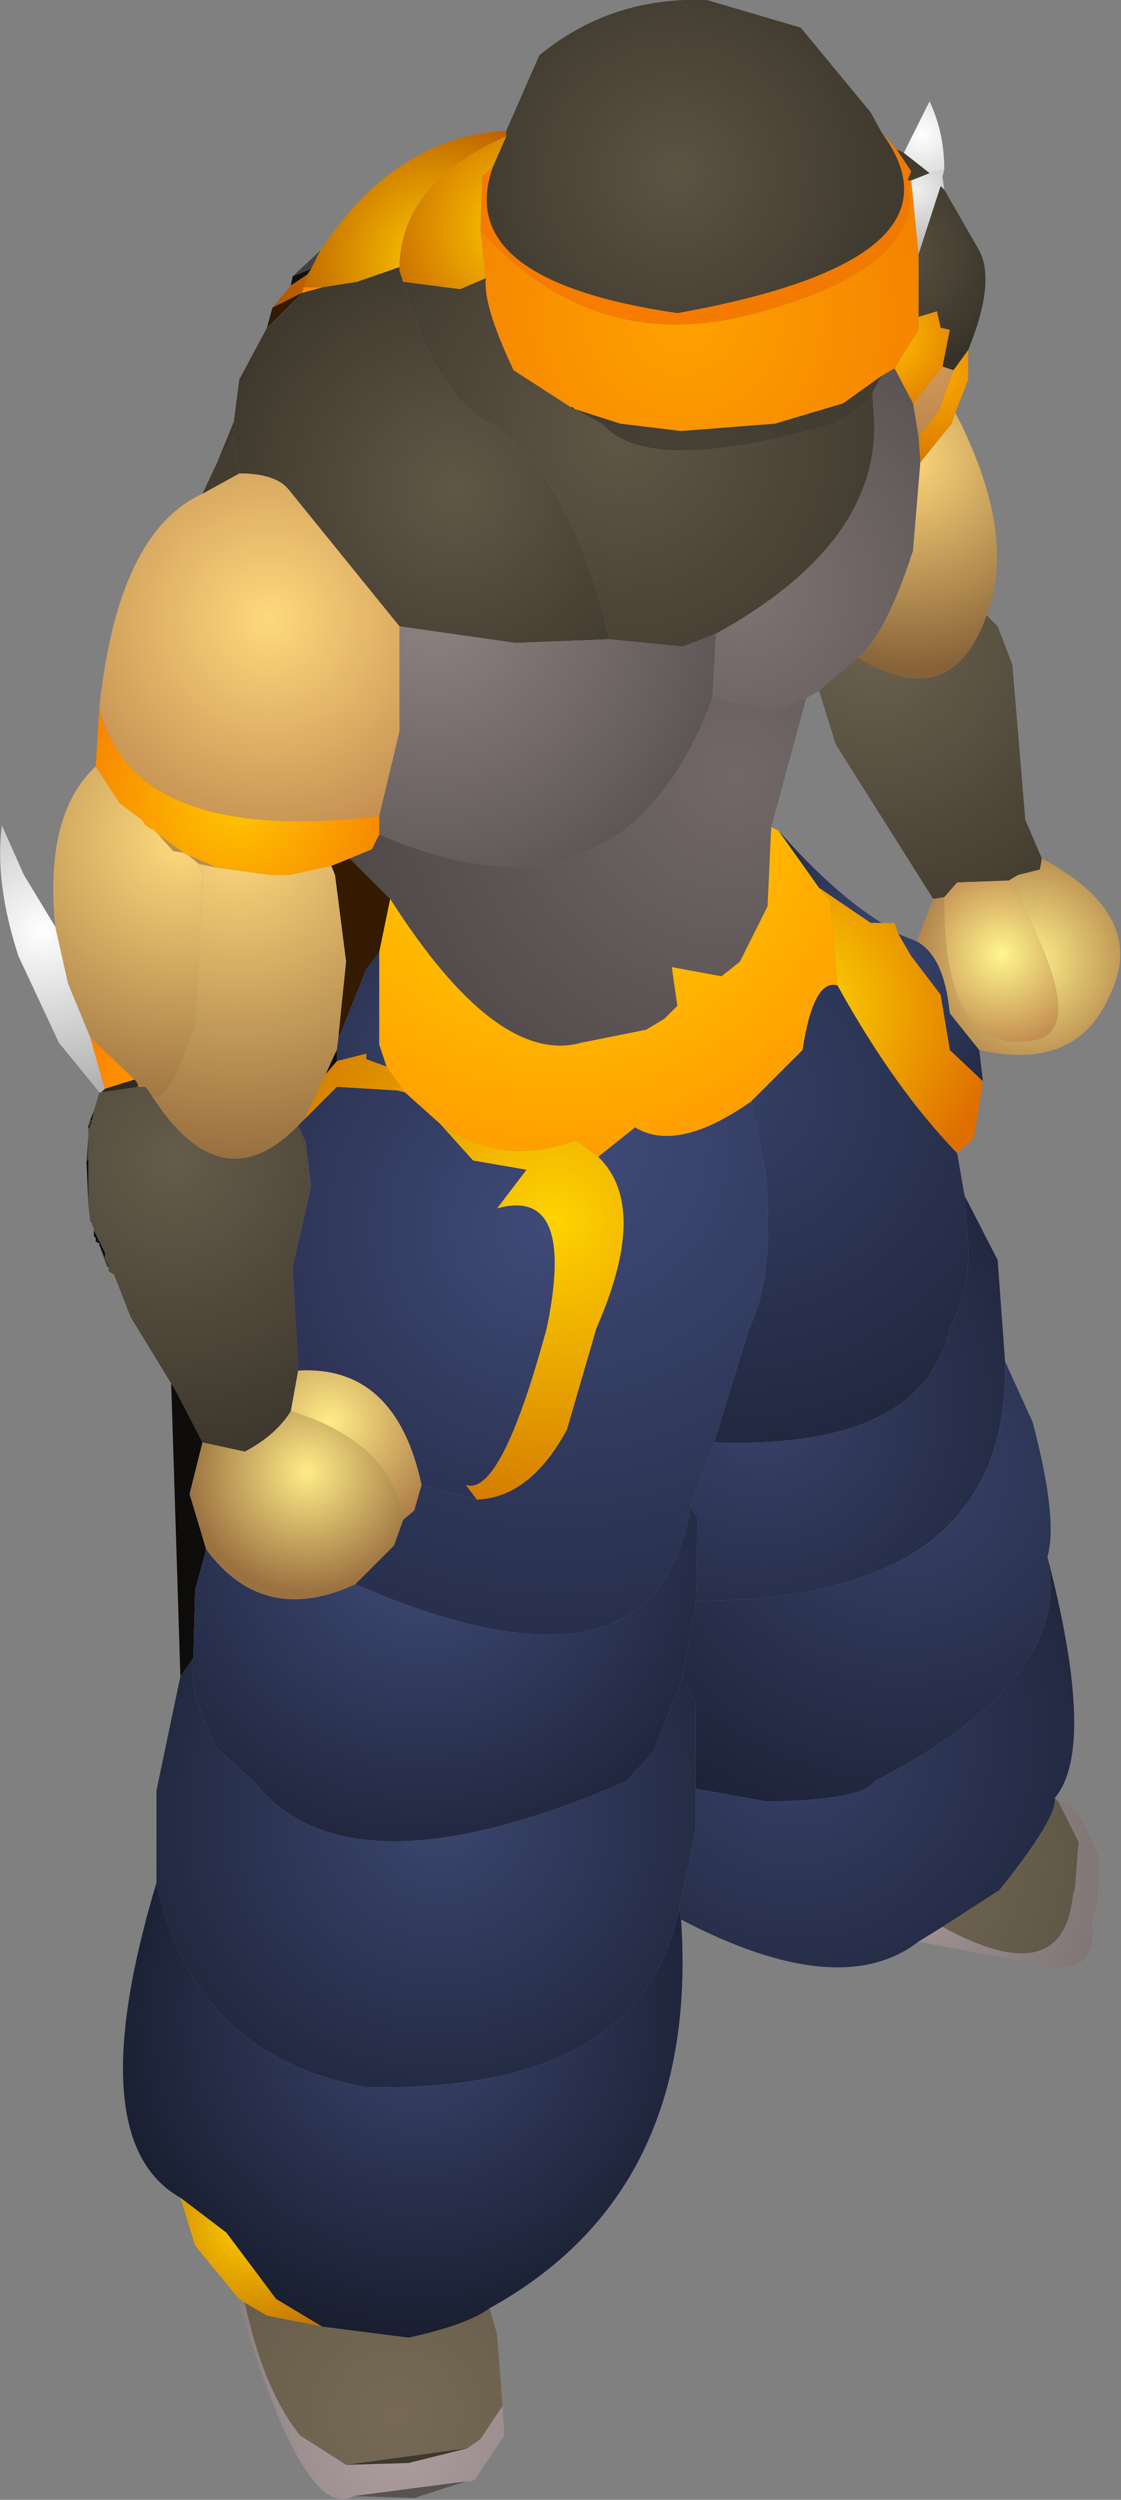 <?xml version="1.0" encoding="UTF-8" standalone="no"?>
<svg xmlns:ffdec="https://www.free-decompiler.com/flash" xmlns:xlink="http://www.w3.org/1999/xlink" ffdec:objectType="shape" height="67.85px" width="30.45px" xmlns="http://www.w3.org/2000/svg">
  <rect width="100%" height="100%" fill="#808080" stroke="none"/>
  <g transform="matrix(1.0, 0.0, 0.0, 1.0, 16.75, 55.15)">
    <path d="M-3.0 -51.45 L-3.0 -51.6 -2.1 -53.65 Q-0.15 -55.25 2.45 -55.15 L5.0 -54.4 6.9 -52.1 7.2 -51.55 Q9.75 -48.1 1.65 -46.65 -4.5 -47.55 -3.35 -50.65 L-3.0 -51.45" fill="url(#gradient0)" fill-rule="evenodd" stroke="none"/>
    <path d="M-8.4 -47.7 L-8.3 -47.85 -8.05 -48.35 Q-6.0 -51.45 -3.0 -51.6 L-3.0 -51.45 Q-5.85 -50.2 -5.9 -47.9 L-7.05 -47.5 -8.0 -47.35 -8.5 -47.35 -8.4 -47.7" fill="url(#gradient1)" fill-rule="evenodd" stroke="none"/>
    <path d="M-8.05 -48.35 L-8.3 -47.85 -8.8 -47.65 -8.05 -48.35" fill="url(#gradient2)" fill-rule="evenodd" stroke="none"/>
    <path d="M-8.3 -47.85 L-8.4 -47.7 -8.85 -47.4 -8.8 -47.65 -8.3 -47.85" fill="url(#gradient3)" fill-rule="evenodd" stroke="none"/>
    <path d="M8.85 -50.35 L8.9 -50.0 8.8 -50.1 8.85 -50.35 M8.5 -50.45 L7.8 -51.0 8.5 -52.4 Q8.9 -51.55 8.9 -50.55 L8.5 -50.45" fill="url(#gradient4)" fill-rule="evenodd" stroke="none"/>
    <path d="M8.9 -50.0 L9.85 -48.35 Q10.3 -47.5 9.55 -45.65 L9.15 -45.1 8.85 -45.2 9.05 -46.2 8.8 -46.25 8.7 -46.7 8.2 -46.55 8.2 -48.25 8.8 -50.1 8.9 -50.0 M7.8 -51.0 L8.5 -50.45 8.0 -50.25 7.9 -50.25 8.0 -50.5 7.6 -51.1 7.8 -51.0" fill="url(#gradient5)" fill-rule="evenodd" stroke="none"/>
    <path d="M-3.7 -48.9 L-3.65 -50.35 -3.35 -50.65 Q-4.5 -47.55 1.65 -46.65 9.75 -48.1 7.2 -51.55 L7.6 -51.1 8.0 -50.5 7.9 -50.25 Q8.5 -47.95 3.8 -46.65 -0.6 -45.45 -3.7 -48.9" fill="url(#gradient6)" fill-rule="evenodd" stroke="none"/>
    <path d="M-5.9 -47.9 Q-5.85 -50.2 -3.0 -51.45 L-3.35 -50.65 -3.65 -50.35 -3.7 -48.9 -3.55 -47.6 -4.25 -47.3 -5.8 -47.5 -5.9 -47.8 -5.9 -47.9" fill="url(#gradient7)" fill-rule="evenodd" stroke="none"/>
    <path d="M8.9 -50.55 L8.85 -50.35 8.8 -50.1 8.2 -48.25 8.0 -50.25 8.5 -50.45 8.9 -50.55" fill="url(#gradient8)" fill-rule="evenodd" stroke="none"/>
    <path d="M-8.0 -47.35 L-7.05 -47.5 -5.9 -47.9 -5.9 -47.8 -5.8 -47.5 Q-4.9 -44.35 -3.4 -43.65 -1.2 -42.2 -0.2 -37.8 L-2.75 -37.7 -5.9 -38.15 -8.9 -41.85 Q-9.25 -42.3 -10.25 -42.3 L-10.4 -43.3 -10.35 -43.65 -10.4 -43.7 -10.25 -44.85 -9.5 -46.25 -8.55 -47.2 -8.0 -47.35" fill="url(#gradient9)" fill-rule="evenodd" stroke="none"/>
    <path d="M-8.5 -47.35 L-8.0 -47.35 -8.55 -47.2 -8.5 -47.35" fill="url(#gradient10)" fill-rule="evenodd" stroke="none"/>
    <path d="M-8.4 -47.7 L-8.5 -47.35 -8.55 -47.2 -9.35 -46.8 -8.85 -47.4 -8.4 -47.7" fill="url(#gradient11)" fill-rule="evenodd" stroke="none"/>
    <path d="M-1.25 -44.1 L-2.8 -45.1 Q-3.65 -46.9 -3.55 -47.6 L-3.7 -48.9 Q-0.6 -45.45 3.8 -46.65 8.5 -47.95 7.9 -50.25 L8.0 -50.25 8.2 -48.25 8.2 -46.55 8.2 -46.2 7.55 -45.15 7.2 -44.95 6.15 -44.2 4.3 -43.65 1.75 -43.45 0.1 -43.65 -1.15 -44.05 -1.2 -44.1 -1.25 -44.1" fill="url(#gradient12)" fill-rule="evenodd" stroke="none"/>
    <path d="M-5.8 -47.5 L-4.25 -47.3 -3.55 -47.6 Q-3.65 -46.9 -2.8 -45.1 L-1.25 -44.1 -1.2 -44.05 -1.15 -44.05 -0.4 -43.65 Q0.85 -42.2 5.9 -43.65 L6.8 -44.2 6.95 -44.5 7.0 -43.65 Q7.05 -40.35 2.7 -37.95 L1.8 -37.6 -0.2 -37.8 Q-1.2 -42.2 -3.4 -43.65 -4.9 -44.35 -5.8 -47.5" fill="url(#gradient13)" fill-rule="evenodd" stroke="none"/>
    <path d="M9.55 -45.65 L9.55 -44.85 9.2 -43.95 9.1 -43.65 8.25 -42.6 8.2 -43.3 8.75 -44.0 9.15 -45.1 9.55 -45.65" fill="url(#gradient14)" fill-rule="evenodd" stroke="none"/>
    <path d="M8.85 -45.2 L9.15 -45.1 8.75 -44.0 8.2 -43.3 8.05 -44.2 8.85 -45.2" fill="url(#gradient15)" fill-rule="evenodd" stroke="none"/>
    <path d="M8.2 -46.55 L8.7 -46.7 8.8 -46.25 9.05 -46.2 8.85 -45.2 8.05 -44.2 7.55 -45.15 8.2 -46.2 8.2 -46.55" fill="url(#gradient16)" fill-rule="evenodd" stroke="none"/>
    <path d="M-0.2 -37.8 L1.8 -37.6 2.7 -37.95 2.6 -36.2 Q0.15 -29.65 -6.45 -32.5 L-6.45 -33.0 -5.9 -35.3 -5.9 -38.15 -2.75 -37.7 -0.2 -37.8" fill="url(#gradient17)" fill-rule="evenodd" stroke="none"/>
    <path d="M-14.05 -35.95 Q-13.55 -40.7 -11.25 -41.75 L-10.25 -42.3 Q-9.25 -42.3 -8.9 -41.85 L-5.9 -38.15 -5.9 -35.3 -6.45 -33.0 Q-13.15 -32.2 -14.05 -35.95 M-12.45 -32.5 L-11.75 -32.0 -12.05 -32.05 -12.45 -32.5 M-11.65 -31.95 L-10.85 -31.6 -11.35 -31.7 -11.65 -31.95" fill="url(#gradient18)" fill-rule="evenodd" stroke="none"/>
    <path d="M-11.25 -41.75 L-10.85 -42.6 -10.4 -43.3 -10.25 -42.3 -11.25 -41.75" fill="url(#gradient19)" fill-rule="evenodd" stroke="none"/>
    <path d="M-10.85 -42.6 L-10.4 -43.7 -10.35 -43.65 -10.4 -43.3 -10.85 -42.6" fill="url(#gradient20)" fill-rule="evenodd" stroke="none"/>
    <path d="M-9.5 -46.25 L-9.35 -46.8 -8.55 -47.2 -9.5 -46.25 M-7.25 -31.85 L-6.15 -30.75 -6.45 -29.3 -6.8 -28.85 -7.5 -27.1 -7.55 -27.1 -7.35 -29.05 -7.65 -31.4 -7.75 -31.65 -7.25 -31.85" fill="url(#gradient21)" fill-rule="evenodd" stroke="none"/>
    <path d="M6.95 -44.5 L6.8 -44.2 5.9 -43.65 Q0.85 -42.2 -0.4 -43.65 L-1.15 -44.05 0.1 -43.65 1.75 -43.45 4.3 -43.65 6.15 -44.2 7.2 -44.95 6.95 -44.5 M-1.2 -44.05 L-1.25 -44.1 -1.2 -44.1 -1.2 -44.05" fill="url(#gradient22)" fill-rule="evenodd" stroke="none"/>
    <path d="M-1.15 -44.05 L-1.2 -44.05 -1.2 -44.1 -1.15 -44.05" fill="url(#gradient23)" fill-rule="evenodd" stroke="none"/>
    <path d="M2.7 -37.95 Q7.05 -40.35 7.0 -43.65 L6.95 -44.5 7.2 -44.95 7.55 -45.15 8.05 -44.2 8.2 -43.3 8.25 -42.6 8.05 -40.2 Q7.3 -37.9 6.55 -37.3 L5.5 -36.4 5.15 -36.2 4.35 -35.9 2.6 -36.2 2.7 -37.95" fill="url(#gradient24)" fill-rule="evenodd" stroke="none"/>
    <path d="M9.2 -43.95 Q10.9 -40.65 10.05 -38.45 9.1 -35.75 6.55 -37.3 7.3 -37.9 8.05 -40.2 L8.25 -42.6 9.1 -43.65 9.2 -43.95" fill="url(#gradient25)" fill-rule="evenodd" stroke="none"/>
    <path d="M10.05 -38.45 L10.35 -38.15 10.75 -37.1 11.1 -32.9 11.55 -31.85 11.5 -31.55 10.9 -31.4 10.65 -31.25 9.25 -31.2 8.9 -30.8 8.6 -30.75 5.95 -34.95 5.5 -36.4 6.55 -37.3 Q9.1 -35.75 10.05 -38.45" fill="url(#gradient26)" fill-rule="evenodd" stroke="none"/>
    <path d="M2.6 -36.2 L4.35 -35.9 5.15 -36.2 4.2 -32.7 4.1 -30.55 3.35 -29.05 2.85 -28.65 1.5 -28.9 1.65 -27.85 1.3 -27.5 0.8 -27.2 -0.95 -26.85 Q-3.25 -26.2 -6.15 -30.75 L-7.25 -31.85 -6.65 -32.1 -6.45 -32.5 Q0.15 -29.65 2.6 -36.2" fill="url(#gradient27)" fill-rule="evenodd" stroke="none"/>
    <path d="M-14.15 -34.35 L-14.05 -35.95 Q-13.15 -32.2 -6.45 -33.0 L-6.45 -32.5 -6.65 -32.1 -7.25 -31.85 -7.75 -31.65 -8.9 -31.4 -9.4 -31.4 -10.85 -31.6 -11.65 -31.95 -11.7 -31.95 -11.75 -32.0 -12.45 -32.5 -12.6 -32.65 -12.65 -32.65 -12.8 -32.75 -12.9 -32.9 -13.5 -33.35 -14.15 -34.35" fill="url(#gradient28)" fill-rule="evenodd" stroke="none"/>
    <path d="M-15.25 -30.0 Q-15.55 -33.05 -14.15 -34.35 L-13.5 -33.35 -12.9 -32.9 -12.8 -32.75 -12.65 -32.65 -12.6 -32.65 -12.45 -32.5 -12.05 -32.05 -11.75 -32.0 -11.7 -31.95 -11.65 -31.95 -11.35 -31.7 -11.25 -31.4 -11.45 -27.4 Q-12.2 -25.0 -12.65 -25.45 L-12.8 -25.65 -12.85 -25.65 -13.0 -25.7 -13.05 -25.8 -13.1 -25.85 -14.3 -27.0 -14.9 -28.45 -15.25 -30.0" fill="url(#gradient29)" fill-rule="evenodd" stroke="none"/>
    <path d="M-14.05 -25.5 L-15.15 -26.85 -16.25 -29.2 Q-16.9 -31.2 -16.7 -32.75 L-16.1 -31.4 -15.25 -30.0 -14.9 -28.45 -14.3 -27.0 -13.9 -25.6 -14.0 -25.5 -14.05 -25.5" fill="url(#gradient30)" fill-rule="evenodd" stroke="none"/>
    <path d="M-12.1 -17.6 L-13.2 -19.4 -13.65 -20.55 -13.8 -20.65 -13.8 -20.75 -13.8 -20.8 -13.9 -21.0 -13.9 -21.15 -14.2 -21.75 -14.2 -21.8 -14.25 -21.9 -14.25 -21.95 -14.3 -22.0 -14.35 -22.45 -14.35 -23.65 -14.35 -24.3 -14.35 -24.5 -14.3 -24.6 -14.25 -24.65 -14.25 -24.75 -14.2 -25.0 -14.05 -25.5 -14.0 -25.5 -13.0 -25.65 -12.85 -25.65 -12.8 -25.65 -12.65 -25.45 Q-10.75 -22.45 -8.65 -24.6 L-8.45 -24.15 -8.3 -22.95 -8.8 -20.75 -8.65 -17.95 -8.85 -16.85 Q-9.25 -16.2 -10.1 -15.75 L-11.25 -16.0 -11.95 -17.35 -12.1 -17.6" fill="url(#gradient31)" fill-rule="evenodd" stroke="none"/>
    <path d="M-13.0 -25.7 L-13.0 -25.65 -14.0 -25.5 -13.9 -25.6 -13.1 -25.85 -13.05 -25.8 -13.0 -25.7" fill="url(#gradient32)" fill-rule="evenodd" stroke="none"/>
    <path d="M-10.85 -31.6 L-9.4 -31.4 -8.9 -31.4 -7.75 -31.65 -7.65 -31.4 -7.35 -29.05 -7.55 -27.1 -7.55 -27.05 -7.6 -26.65 -7.65 -26.55 -7.9 -26.0 -8.5 -24.75 -8.65 -24.6 Q-10.75 -22.45 -12.65 -25.45 -12.2 -25.0 -11.45 -27.4 L-11.25 -31.4 -11.35 -31.7 -10.85 -31.6 M-13.0 -25.65 L-13.0 -25.7 -12.85 -25.65 -13.0 -25.65" fill="url(#gradient33)" fill-rule="evenodd" stroke="none"/>
    <path d="M-13.1 -25.85 L-13.9 -25.6 -14.3 -27.0 -13.1 -25.85" fill="url(#gradient34)" fill-rule="evenodd" stroke="none"/>
    <path d="M4.2 -32.7 L4.4 -32.6 5.5 -31.05 5.8 -30.7 6.0 -28.4 Q5.35 -28.6 5.05 -26.65 L3.65 -25.25 Q1.65 -23.85 0.5 -24.55 L-0.5 -23.75 -1.1 -24.2 Q-3.15 -23.45 -4.8 -24.65 L-5.75 -25.5 -6.25 -26.2 -6.45 -26.8 -6.45 -29.3 -6.15 -30.75 Q-3.25 -26.2 -0.95 -26.85 L0.8 -27.2 1.3 -27.5 1.65 -27.85 1.5 -28.9 2.85 -28.65 3.35 -29.05 4.1 -30.55 4.2 -32.7" fill="url(#gradient35)" fill-rule="evenodd" stroke="none"/>
    <path d="M9.85 -26.65 L9.95 -25.8 9.05 -26.65 8.8 -28.15 8.0 -29.2 7.65 -29.8 8.15 -29.6 Q8.9 -29.2 9.05 -27.65 L9.85 -26.65 M4.4 -32.6 Q5.9 -30.9 7.2 -30.1 L6.9 -30.1 5.5 -31.05 4.4 -32.6" fill="url(#gradient36)" fill-rule="evenodd" stroke="none"/>
    <path d="M11.55 -31.85 Q14.45 -30.3 13.4 -28.15 12.5 -26.05 9.85 -26.65 L9.05 -27.65 Q8.9 -29.2 8.15 -29.6 L8.6 -30.75 8.9 -30.8 Q8.85 -26.35 11.5 -26.95 12.8 -27.45 10.65 -31.25 L10.9 -31.4 11.5 -31.55 11.55 -31.85" fill="url(#gradient37)" fill-rule="evenodd" stroke="none"/>
    <path d="M8.9 -30.8 L9.25 -31.2 10.65 -31.25 Q12.8 -27.45 11.5 -26.95 8.85 -26.35 8.9 -30.8" fill="url(#gradient38)" fill-rule="evenodd" stroke="none"/>
    <path d="M-7.55 -27.1 L-7.5 -27.1 -7.55 -27.05 -7.55 -27.1 M-7.6 -26.65 L-7.6 -26.55 -7.65 -26.55 -7.6 -26.65" fill="url(#gradient39)" fill-rule="evenodd" stroke="none"/>
    <path d="M-7.5 -27.1 L-6.8 -28.85 -6.45 -29.3 -6.45 -26.8 -6.25 -26.2 -6.8 -26.4 -6.8 -26.55 -7.6 -26.35 -7.6 -26.55 -7.6 -26.65 -7.55 -27.05 -7.5 -27.1" fill="url(#gradient40)" fill-rule="evenodd" stroke="none"/>
    <path d="M9.95 -25.8 L9.7 -24.25 9.25 -23.85 Q7.55 -25.6 6.0 -28.4 L5.8 -30.7 5.5 -31.05 6.9 -30.1 7.2 -30.1 7.55 -30.1 7.65 -29.8 8.0 -29.2 8.8 -28.15 9.05 -26.65 9.95 -25.8" fill="url(#gradient41)" fill-rule="evenodd" stroke="none"/>
    <path d="M9.25 -23.85 L9.45 -22.7 9.55 -21.35 Q9.6 -20.1 9.05 -19.1 8.3 -15.8 2.65 -16.0 L3.6 -19.1 Q4.3 -20.5 4.05 -23.3 L3.65 -25.25 5.05 -26.65 Q5.35 -28.6 6.0 -28.4 7.55 -25.6 9.25 -23.85" fill="url(#gradient42)" fill-rule="evenodd" stroke="none"/>
    <path d="M-0.5 -23.75 L0.5 -24.55 Q1.65 -23.85 3.65 -25.25 L4.05 -23.3 Q4.3 -20.5 3.6 -19.1 L2.65 -16.0 2.0 -14.25 Q1.1 -8.6 -7.1 -12.15 L-6.05 -13.2 -5.8 -13.9 -5.5 -14.15 -5.3 -14.85 -3.8 -14.45 Q-2.35 -14.5 -1.35 -16.35 L-0.55 -19.1 Q0.9 -22.4 -0.5 -23.75" fill="url(#gradient43)" fill-rule="evenodd" stroke="none"/>
    <path d="M-7.6 -26.35 L-6.8 -26.55 -6.8 -26.4 -6.25 -26.2 -5.75 -25.5 -5.95 -25.55 -7.6 -25.65 -8.5 -24.75 -7.9 -26.0 -7.6 -26.35 M-4.8 -24.65 Q-3.15 -23.45 -1.1 -24.2 L-0.5 -23.75 Q0.9 -22.4 -0.55 -19.1 L-1.35 -16.35 Q-2.35 -14.5 -3.8 -14.45 L-4.1 -14.85 Q-3.15 -14.5 -1.9 -19.1 -1.1 -22.95 -3.25 -22.35 L-2.45 -23.4 -3.9 -23.65 -4.8 -24.65" fill="url(#gradient44)" fill-rule="evenodd" stroke="none"/>
    <path d="M-11.85 -9.65 L-12.1 -17.6 -11.95 -17.35 -11.25 -16.0 -11.6 -14.6 -11.15 -13.1 -11.45 -12.0 -11.5 -10.15 -11.85 -9.65 M-7.6 -26.35 L-7.9 -26.0 -7.65 -26.55 -7.6 -26.55 -7.6 -26.35" fill="url(#gradient45)" fill-rule="evenodd" stroke="none"/>
    <path d="M-8.5 -24.75 L-7.6 -25.65 -5.95 -25.55 -5.75 -25.5 -4.8 -24.65 -3.9 -23.65 -2.45 -23.4 -3.25 -22.35 Q-1.1 -22.95 -1.9 -19.1 -3.15 -14.5 -4.1 -14.85 L-3.8 -14.45 -5.3 -14.85 Q-6.0 -18.1 -8.65 -17.95 L-8.8 -20.75 -8.3 -22.95 -8.45 -24.15 -8.65 -24.6 -8.5 -24.75" fill="url(#gradient46)" fill-rule="evenodd" stroke="none"/>
    <path d="M9.45 -22.7 L10.35 -20.95 10.55 -18.2 Q10.7 -11.7 2.15 -11.7 L2.2 -13.95 2.0 -14.25 2.65 -16.0 Q8.3 -15.8 9.05 -19.1 9.6 -20.1 9.55 -21.35 L9.45 -22.7" fill="url(#gradient47)" fill-rule="evenodd" stroke="none"/>
    <path d="M-14.35 -24.5 L-14.35 -24.6 -14.3 -24.6 -14.35 -24.5 M-14.3 -24.75 L-14.2 -25.0 -14.25 -24.75 -14.3 -24.75" fill="url(#gradient48)" fill-rule="evenodd" stroke="none"/>
    <path d="M-14.4 -23.65 L-14.35 -24.3 -14.35 -23.65 -14.4 -23.65 M-14.35 -24.6 L-14.3 -24.75 -14.25 -24.75 -14.25 -24.65 -14.3 -24.6 -14.35 -24.6" fill="url(#gradient49)" fill-rule="evenodd" stroke="none"/>
    <path d="M-14.35 -22.45 L-14.4 -23.65 -14.35 -23.65 -14.35 -22.45" fill="url(#gradient50)" fill-rule="evenodd" stroke="none"/>
    <path d="M-13.8 -20.75 L-13.85 -20.8 -13.8 -20.8 -13.8 -20.75 M-14.05 -21.35 L-14.05 -21.4 -14.15 -21.45 -14.15 -21.55 -14.2 -21.6 -14.2 -21.75 -13.9 -21.15 -13.9 -21.0 -14.05 -21.35" fill="url(#gradient51)" fill-rule="evenodd" stroke="none"/>
    <path d="M-13.85 -20.8 L-14.05 -21.35 -13.9 -21.0 -13.8 -20.8 -13.85 -20.8" fill="url(#gradient52)" fill-rule="evenodd" stroke="none"/>
    <path d="M-12.5 -4.05 L-12.5 -6.55 -11.85 -9.65 -11.5 -10.15 Q-11.7 -9.4 -10.85 -7.7 L-9.85 -6.8 Q-7.3 -3.55 0.25 -6.8 L1.0 -7.6 1.8 -9.65 2.15 -8.9 2.15 -6.6 2.15 -5.5 1.7 -3.35 Q0.7 1.65 -6.8 1.5 -11.5 0.65 -12.5 -4.05" fill="url(#gradient53)" fill-rule="evenodd" stroke="none"/>
    <path d="M-7.1 -12.15 Q1.1 -8.6 2.0 -14.25 L2.2 -13.95 2.15 -11.7 1.8 -9.65 1.0 -7.6 0.25 -6.8 Q-7.3 -3.55 -9.85 -6.8 L-10.85 -7.7 Q-11.7 -9.4 -11.5 -10.15 L-11.45 -12.0 -11.15 -13.1 Q-9.6 -11.0 -7.1 -12.15" fill="url(#gradient54)" fill-rule="evenodd" stroke="none"/>
    <path d="M-11.15 -13.1 L-11.6 -14.6 -11.25 -16.0 -10.1 -15.75 Q-9.25 -16.2 -8.85 -16.85 -6.1 -16.0 -5.8 -13.9 L-6.05 -13.2 -7.1 -12.15 Q-9.6 -11.0 -11.15 -13.1" fill="url(#gradient55)" fill-rule="evenodd" stroke="none"/>
    <path d="M10.55 -18.2 L11.3 -16.55 Q12.0 -13.9 11.7 -12.9 12.45 -9.6 7.0 -6.8 6.7 -6.3 4.1 -6.25 L2.15 -6.6 2.15 -8.9 1.8 -9.65 2.15 -11.7 Q10.7 -11.7 10.55 -18.2" fill="url(#gradient56)" fill-rule="evenodd" stroke="none"/>
    <path d="M11.7 -12.9 Q13.05 -7.7 11.9 -6.35 12.0 -5.85 10.4 -3.85 L8.85 -2.85 8.2 -2.45 Q6.05 -0.8 1.75 -3.05 L1.7 -3.35 2.15 -5.5 2.15 -6.6 4.1 -6.25 Q6.7 -6.3 7.0 -6.8 12.45 -9.6 11.7 -12.9" fill="url(#gradient57)" fill-rule="evenodd" stroke="none"/>
    <path d="M-8.65 -17.95 Q-6.0 -18.1 -5.3 -14.85 L-5.5 -14.15 -5.8 -13.9 Q-6.1 -16.0 -8.85 -16.85 L-8.65 -17.95" fill="url(#gradient58)" fill-rule="evenodd" stroke="none"/>
    <path d="M1.75 -3.05 Q2.25 4.35 -3.45 7.5 -4.05 7.95 -5.65 8.3 L-8.0 8.0 -9.25 7.25 -10.6 5.45 -11.85 4.5 Q-14.6 2.95 -12.5 -4.05 -11.5 0.65 -6.8 1.5 0.7 1.65 1.7 -3.35 L1.75 -3.05" fill="url(#gradient59)" fill-rule="evenodd" stroke="none"/>
    <path d="M-10.3 7.2 L-11.45 5.8 -11.85 4.5 -10.6 5.45 -9.25 7.25 -8.0 8.0 -9.5 7.7 -10.1 7.35 -10.3 7.2" fill="url(#gradient60)" fill-rule="evenodd" stroke="none"/>
    <path d="M-3.1 10.15 L-3.05 10.95 -3.85 12.15 -3.95 12.2 -4.1 12.2 -7.15 12.6 Q-8.5 13.35 -10.3 7.2 L-10.1 7.35 Q-9.6 9.7 -8.6 10.95 L-7.35 11.75 -5.65 11.7 -4.05 11.3 -3.7 11.05 -3.1 10.15" fill="url(#gradient61)" fill-rule="evenodd" stroke="none"/>
    <path d="M-4.1 12.2 L-5.5 12.65 -7.15 12.6 -4.1 12.2" fill="url(#gradient62)" fill-rule="evenodd" stroke="none"/>
    <path d="M-3.45 7.5 L-3.25 8.2 -3.1 10.15 -3.7 11.05 -4.05 11.3 -7.35 11.75 -8.6 10.95 Q-9.6 9.7 -10.1 7.35 L-9.5 7.7 -8.0 8.0 -5.65 8.3 Q-4.05 7.95 -3.45 7.5" fill="url(#gradient63)" fill-rule="evenodd" stroke="none"/>
    <path d="M11.9 -6.35 L12.0 -6.25 12.55 -5.15 12.45 -3.9 12.4 -3.75 Q12.15 -1.05 8.85 -2.85 L10.4 -3.85 Q12.0 -5.85 11.9 -6.35" fill="url(#gradient64)" fill-rule="evenodd" stroke="none"/>
    <path d="M12.0 -6.25 Q12.5 -6.35 13.1 -4.7 L13.05 -3.45 12.9 -3.0 Q13.1 -1.7 11.9 -1.75 L8.2 -2.45 8.85 -2.85 Q12.15 -1.05 12.4 -3.75 L12.45 -3.9 12.55 -5.15 12.0 -6.25" fill="url(#gradient65)" fill-rule="evenodd" stroke="none"/>
    <path d="M-4.05 11.3 L-5.65 11.7 -7.35 11.75 -4.05 11.3" fill="url(#gradient66)" fill-rule="evenodd" stroke="none"/>
  </g>
  <defs>
    <radialGradient cx="0" cy="0" gradientTransform="matrix(0.007, 0.0, 0.0, 0.007, 1.6, -50.45)" gradientUnits="userSpaceOnUse" id="gradient0" r="819.2" spreadMethod="pad">
      <stop offset="0.0" stop-color="#5c5343"/>
      <stop offset="1.0" stop-color="#403a2f"/>
    </radialGradient>
    <radialGradient cx="0" cy="0" gradientTransform="matrix(0.005, 0.0, 0.0, 0.005, -4.95, -48.1)" gradientUnits="userSpaceOnUse" id="gradient1" r="819.2" spreadMethod="pad">
      <stop offset="0.0" stop-color="#ffcb00"/>
      <stop offset="1.0" stop-color="#ba5d00"/>
    </radialGradient>
    <radialGradient cx="0" cy="0" gradientTransform="matrix(0.002, 0.0, 0.0, 0.002, -7.65, -48.4)" gradientUnits="userSpaceOnUse" id="gradient2" r="819.2" spreadMethod="pad">
      <stop offset="0.0" stop-color="#4b4444"/>
      <stop offset="1.0" stop-color="#423c3c"/>
    </radialGradient>
    <radialGradient cx="0" cy="0" gradientTransform="matrix(0.005, 0.0, 0.0, 0.005, -8.05, -48.55)" gradientUnits="userSpaceOnUse" id="gradient3" r="819.2" spreadMethod="pad">
      <stop offset="0.0" stop-color="#121111"/>
      <stop offset="1.0" stop-color="#121111"/>
    </radialGradient>
    <radialGradient cx="0" cy="0" gradientTransform="matrix(0.003, 0.0, 0.0, 0.003, 8.3, -51.5)" gradientUnits="userSpaceOnUse" id="gradient4" r="819.2" spreadMethod="pad">
      <stop offset="0.0" stop-color="#ffffff"/>
      <stop offset="1.0" stop-color="#b5b5b5"/>
    </radialGradient>
    <radialGradient cx="0" cy="0" gradientTransform="matrix(0.004, 0.0, 0.0, 0.004, 7.5, -48.25)" gradientUnits="userSpaceOnUse" id="gradient5" r="819.2" spreadMethod="pad">
      <stop offset="0.0" stop-color="#5c5343"/>
      <stop offset="1.0" stop-color="#373228"/>
    </radialGradient>
    <radialGradient cx="0" cy="0" gradientTransform="matrix(0.011, 0.0, 0.0, 0.011, -0.25, -46.75)" gradientUnits="userSpaceOnUse" id="gradient6" r="819.2" spreadMethod="pad">
      <stop offset="0.0" stop-color="#f77c00"/>
      <stop offset="1.0" stop-color="#f17900"/>
    </radialGradient>
    <radialGradient cx="0" cy="0" gradientTransform="matrix(0.005, 0.0, 0.0, 0.005, -2.75, -48.95)" gradientUnits="userSpaceOnUse" id="gradient7" r="819.2" spreadMethod="pad">
      <stop offset="0.0" stop-color="#ffc800"/>
      <stop offset="1.0" stop-color="#c26100"/>
    </radialGradient>
    <radialGradient cx="0" cy="0" gradientTransform="matrix(0.003, 0.0, 0.0, 0.003, 8.15, -50.0)" gradientUnits="userSpaceOnUse" id="gradient8" r="819.2" spreadMethod="pad">
      <stop offset="0.0" stop-color="#f0f0f0"/>
      <stop offset="1.0" stop-color="#9b9b9b"/>
    </radialGradient>
    <radialGradient cx="0" cy="0" gradientTransform="matrix(0.009, 0.0, 0.0, 0.009, -4.4, -41.85)" gradientUnits="userSpaceOnUse" id="gradient9" r="819.2" spreadMethod="pad">
      <stop offset="0.0" stop-color="#605746"/>
      <stop offset="1.0" stop-color="#3b352a"/>
    </radialGradient>
    <radialGradient cx="0" cy="0" gradientTransform="matrix(0.002, 0.0, 0.0, 0.002, -7.35, -47.5)" gradientUnits="userSpaceOnUse" id="gradient10" r="819.2" spreadMethod="pad">
      <stop offset="0.0" stop-color="#ff8a00"/>
      <stop offset="1.0" stop-color="#ff8900"/>
    </radialGradient>
    <radialGradient cx="0" cy="0" gradientTransform="matrix(0.002, 0.0, 0.0, 0.002, -7.95, -47.75)" gradientUnits="userSpaceOnUse" id="gradient11" r="819.2" spreadMethod="pad">
      <stop offset="0.0" stop-color="#c76400"/>
      <stop offset="1.0" stop-color="#ad5700"/>
    </radialGradient>
    <radialGradient cx="0" cy="0" gradientTransform="matrix(0.009, 0.0, 0.0, 0.009, 1.8, -46.55)" gradientUnits="userSpaceOnUse" id="gradient12" r="819.2" spreadMethod="pad">
      <stop offset="0.0" stop-color="#ffa100"/>
      <stop offset="1.0" stop-color="#f38100"/>
    </radialGradient>
    <radialGradient cx="0" cy="0" gradientTransform="matrix(0.01, 0.0, 0.0, 0.01, 0.1, -43.3)" gradientUnits="userSpaceOnUse" id="gradient13" r="819.2" spreadMethod="pad">
      <stop offset="0.0" stop-color="#5f5645"/>
      <stop offset="1.0" stop-color="#3f392e"/>
    </radialGradient>
    <radialGradient cx="0" cy="0" gradientTransform="matrix(0.004, 0.0, 0.0, 0.004, 8.6, -45.0)" gradientUnits="userSpaceOnUse" id="gradient14" r="819.2" spreadMethod="pad">
      <stop offset="0.0" stop-color="#ffac00"/>
      <stop offset="1.0" stop-color="#c96600"/>
    </radialGradient>
    <radialGradient cx="0" cy="0" gradientTransform="matrix(0.003, 0.0, 0.0, 0.003, 8.25, -45.65)" gradientUnits="userSpaceOnUse" id="gradient15" r="819.2" spreadMethod="pad">
      <stop offset="0.0" stop-color="#db9e5b"/>
      <stop offset="1.0" stop-color="#b8854c"/>
    </radialGradient>
    <radialGradient cx="0" cy="0" gradientTransform="matrix(0.003, 0.0, 0.0, 0.003, 7.35, -46.0)" gradientUnits="userSpaceOnUse" id="gradient16" r="819.2" spreadMethod="pad">
      <stop offset="0.0" stop-color="#ffc000"/>
      <stop offset="1.0" stop-color="#dc7300"/>
    </radialGradient>
    <radialGradient cx="0" cy="0" gradientTransform="matrix(0.01, 0.0, 0.0, 0.01, -5.0, -38.7)" gradientUnits="userSpaceOnUse" id="gradient17" r="819.2" spreadMethod="pad">
      <stop offset="0.0" stop-color="#8f8383"/>
      <stop offset="1.0" stop-color="#5d5555"/>
    </radialGradient>
    <radialGradient cx="0" cy="0" gradientTransform="matrix(0.008, 0.0, 0.0, 0.008, -9.45, -38.35)" gradientUnits="userSpaceOnUse" id="gradient18" r="819.2" spreadMethod="pad">
      <stop offset="0.0" stop-color="#ffd87c"/>
      <stop offset="1.0" stop-color="#bf8a4f"/>
    </radialGradient>
    <radialGradient cx="0" cy="0" gradientTransform="matrix(0.004, 0.0, 0.0, 0.004, -9.65, -43.15)" gradientUnits="userSpaceOnUse" id="gradient19" r="819.2" spreadMethod="pad">
      <stop offset="0.0" stop-color="#443d31"/>
      <stop offset="1.0" stop-color="#413b2f"/>
    </radialGradient>
    <radialGradient cx="0" cy="0" gradientTransform="matrix(0.004, 0.0, 0.0, 0.004, -10.05, -44.2)" gradientUnits="userSpaceOnUse" id="gradient20" r="819.2" spreadMethod="pad">
      <stop offset="0.0" stop-color="#413b2f"/>
      <stop offset="1.0" stop-color="#3b352b"/>
    </radialGradient>
    <radialGradient cx="0" cy="0" gradientTransform="matrix(0.026, 0.0, 0.0, 0.026, -6.45, -27.15)" gradientUnits="userSpaceOnUse" id="gradient21" r="819.2" spreadMethod="pad">
      <stop offset="0.0" stop-color="#331a00"/>
      <stop offset="1.0" stop-color="#331a00"/>
    </radialGradient>
    <radialGradient cx="0" cy="0" gradientTransform="matrix(0.008, 0.0, 0.0, 0.008, 1.9, -43.45)" gradientUnits="userSpaceOnUse" id="gradient22" r="819.2" spreadMethod="pad">
      <stop offset="0.0" stop-color="#474034"/>
      <stop offset="1.0" stop-color="#40392e"/>
    </radialGradient>
    <radialGradient cx="0" cy="0" gradientTransform="matrix(0.007, 0.0, 0.0, 0.007, -2.8, -45.2)" gradientUnits="userSpaceOnUse" id="gradient23" r="819.2" spreadMethod="pad">
      <stop offset="0.0" stop-color="#331a00"/>
      <stop offset="1.0" stop-color="#331a00"/>
    </radialGradient>
    <radialGradient cx="0" cy="0" gradientTransform="matrix(0.009, 0.0, 0.0, 0.009, 3.35, -39.1)" gradientUnits="userSpaceOnUse" id="gradient24" r="819.2" spreadMethod="pad">
      <stop offset="0.0" stop-color="#7f7474"/>
      <stop offset="1.0" stop-color="#5b5353"/>
    </radialGradient>
    <radialGradient cx="0" cy="0" gradientTransform="matrix(0.007, 0.0, 0.0, 0.007, 7.9, -42.7)" gradientUnits="userSpaceOnUse" id="gradient25" r="819.2" spreadMethod="pad">
      <stop offset="0.0" stop-color="#ffd77b"/>
      <stop offset="1.0" stop-color="#876238"/>
    </radialGradient>
    <radialGradient cx="0" cy="0" gradientTransform="matrix(0.01, 0.0, 0.0, 0.01, 6.95, -37.75)" gradientUnits="userSpaceOnUse" id="gradient26" r="819.2" spreadMethod="pad">
      <stop offset="0.0" stop-color="#6b614e"/>
      <stop offset="1.0" stop-color="#413b2f"/>
    </radialGradient>
    <radialGradient cx="0" cy="0" gradientTransform="matrix(0.014, 0.0, 0.0, 0.014, 3.2, -34.15)" gradientUnits="userSpaceOnUse" id="gradient27" r="819.2" spreadMethod="pad">
      <stop offset="0.0" stop-color="#726868"/>
      <stop offset="1.0" stop-color="#4e4747"/>
    </radialGradient>
    <radialGradient cx="0" cy="0" gradientTransform="matrix(0.006, 0.0, 0.0, 0.006, -10.3, -33.5)" gradientUnits="userSpaceOnUse" id="gradient28" r="819.2" spreadMethod="pad">
      <stop offset="0.0" stop-color="#ffc700"/>
      <stop offset="1.0" stop-color="#f67b00"/>
    </radialGradient>
    <radialGradient cx="0" cy="0" gradientTransform="matrix(0.009, 0.0, 0.0, 0.009, -11.8, -32.4)" gradientUnits="userSpaceOnUse" id="gradient29" r="819.2" spreadMethod="pad">
      <stop offset="0.0" stop-color="#ffdb7d"/>
      <stop offset="1.0" stop-color="#9e7341"/>
    </radialGradient>
    <radialGradient cx="0" cy="0" gradientTransform="matrix(0.007, 0.0, 0.0, 0.007, -15.6, -29.9)" gradientUnits="userSpaceOnUse" id="gradient30" r="819.2" spreadMethod="pad">
      <stop offset="0.0" stop-color="#ffffff"/>
      <stop offset="1.0" stop-color="#9b9b9b"/>
    </radialGradient>
    <radialGradient cx="0" cy="0" gradientTransform="matrix(0.01, 0.0, 0.0, 0.01, -12.0, -23.7)" gradientUnits="userSpaceOnUse" id="gradient31" r="819.2" spreadMethod="pad">
      <stop offset="0.0" stop-color="#655c4a"/>
      <stop offset="1.0" stop-color="#3c362c"/>
    </radialGradient>
    <radialGradient cx="0" cy="0" gradientTransform="matrix(0.002, 0.0, 0.0, 0.002, -12.85, -25.75)" gradientUnits="userSpaceOnUse" id="gradient32" r="819.2" spreadMethod="pad">
      <stop offset="0.0" stop-color="#322d24"/>
      <stop offset="1.0" stop-color="#2d2921"/>
    </radialGradient>
    <radialGradient cx="0" cy="0" gradientTransform="matrix(0.011, 0.0, 0.0, 0.011, -10.3, -32.3)" gradientUnits="userSpaceOnUse" id="gradient33" r="819.2" spreadMethod="pad">
      <stop offset="0.0" stop-color="#ffd87c"/>
      <stop offset="1.0" stop-color="#936a3d"/>
    </radialGradient>
    <radialGradient cx="0" cy="0" gradientTransform="matrix(0.002, 0.0, 0.0, 0.002, -13.1, -26.1)" gradientUnits="userSpaceOnUse" id="gradient34" r="819.2" spreadMethod="pad">
      <stop offset="0.0" stop-color="#ff9500"/>
      <stop offset="1.0" stop-color="#fb7e00"/>
    </radialGradient>
    <radialGradient cx="0" cy="0" gradientTransform="matrix(0.014, 0.0, 0.0, 0.014, -1.65, -33.55)" gradientUnits="userSpaceOnUse" id="gradient35" r="819.2" spreadMethod="pad">
      <stop offset="0.0" stop-color="#ffdb00"/>
      <stop offset="1.0" stop-color="#ff9400"/>
    </radialGradient>
    <radialGradient cx="0" cy="0" gradientTransform="matrix(0.007, 0.0, 0.0, 0.007, 6.7, -28.85)" gradientUnits="userSpaceOnUse" id="gradient36" r="819.2" spreadMethod="pad">
      <stop offset="0.0" stop-color="#3f4b78"/>
      <stop offset="1.0" stop-color="#1a2033"/>
    </radialGradient>
    <radialGradient cx="0" cy="0" gradientTransform="matrix(0.004, 0.0, 0.0, 0.004, 11.2, -29.1)" gradientUnits="userSpaceOnUse" id="gradient37" r="819.2" spreadMethod="pad">
      <stop offset="0.0" stop-color="#fff18a"/>
      <stop offset="1.0" stop-color="#ae7e48"/>
    </radialGradient>
    <radialGradient cx="0" cy="0" gradientTransform="matrix(0.003, 0.0, 0.0, 0.003, 10.45, -29.25)" gradientUnits="userSpaceOnUse" id="gradient38" r="819.2" spreadMethod="pad">
      <stop offset="0.0" stop-color="#fff68d"/>
      <stop offset="1.0" stop-color="#c48e51"/>
    </radialGradient>
    <radialGradient cx="0" cy="0" gradientTransform="matrix(0.005, 0.0, 0.0, 0.005, -7.6, -26.9)" gradientUnits="userSpaceOnUse" id="gradient39" r="819.2" spreadMethod="pad">
      <stop offset="0.0" stop-color="#08090e"/>
      <stop offset="1.0" stop-color="#08090e"/>
    </radialGradient>
    <radialGradient cx="0" cy="0" gradientTransform="matrix(0.004, 0.0, 0.0, 0.004, -5.55, -26.85)" gradientUnits="userSpaceOnUse" id="gradient40" r="819.2" spreadMethod="pad">
      <stop offset="0.0" stop-color="#374168"/>
      <stop offset="1.0" stop-color="#28304c"/>
    </radialGradient>
    <radialGradient cx="0" cy="0" gradientTransform="matrix(0.007, 0.0, 0.0, 0.007, 4.6, -27.8)" gradientUnits="userSpaceOnUse" id="gradient41" r="819.2" spreadMethod="pad">
      <stop offset="0.0" stop-color="#ffde00"/>
      <stop offset="1.0" stop-color="#df7000"/>
    </radialGradient>
    <radialGradient cx="0" cy="0" gradientTransform="matrix(0.013, 0.0, 0.0, 0.013, 3.25, -25.45)" gradientUnits="userSpaceOnUse" id="gradient42" r="819.2" spreadMethod="pad">
      <stop offset="0.0" stop-color="#353f65"/>
      <stop offset="1.0" stop-color="#1f253b"/>
    </radialGradient>
    <radialGradient cx="0" cy="0" gradientTransform="matrix(0.019, 0.0, 0.0, 0.019, -1.6, -24.25)" gradientUnits="userSpaceOnUse" id="gradient43" r="819.2" spreadMethod="pad">
      <stop offset="0.0" stop-color="#404b79"/>
      <stop offset="1.0" stop-color="#242b45"/>
    </radialGradient>
    <radialGradient cx="0" cy="0" gradientTransform="matrix(0.01, 0.0, 0.0, 0.01, -1.7, -22.05)" gradientUnits="userSpaceOnUse" id="gradient44" r="819.2" spreadMethod="pad">
      <stop offset="0.0" stop-color="#ffd300"/>
      <stop offset="1.0" stop-color="#d37900"/>
    </radialGradient>
    <radialGradient cx="0" cy="0" gradientTransform="matrix(0.02, 0.0, 0.0, 0.02, -10.7, -17.1)" gradientUnits="userSpaceOnUse" id="gradient45" r="819.2" spreadMethod="pad">
      <stop offset="0.0" stop-color="#0f0d0b"/>
      <stop offset="1.0" stop-color="#0c0b09"/>
    </radialGradient>
    <radialGradient cx="0" cy="0" gradientTransform="matrix(0.01, 0.0, 0.0, 0.01, -2.0, -21.85)" gradientUnits="userSpaceOnUse" id="gradient46" r="819.2" spreadMethod="pad">
      <stop offset="0.0" stop-color="#3f4a77"/>
      <stop offset="1.0" stop-color="#2b3252"/>
    </radialGradient>
    <radialGradient cx="0" cy="0" gradientTransform="matrix(0.01, 0.0, 0.0, 0.01, 3.95, -16.95)" gradientUnits="userSpaceOnUse" id="gradient47" r="819.2" spreadMethod="pad">
      <stop offset="0.0" stop-color="#38426a"/>
      <stop offset="1.0" stop-color="#20263c"/>
    </radialGradient>
    <radialGradient cx="0" cy="0" gradientTransform="matrix(0.002, 0.0, 0.0, 0.002, -14.35, -24.55)" gradientUnits="userSpaceOnUse" id="gradient48" r="819.2" spreadMethod="pad">
      <stop offset="0.0" stop-color="#0c0b09"/>
      <stop offset="1.0" stop-color="#0c0b09"/>
    </radialGradient>
    <radialGradient cx="0" cy="0" gradientTransform="matrix(0.002, 0.0, 0.0, 0.002, -14.45, -23.85)" gradientUnits="userSpaceOnUse" id="gradient49" r="819.2" spreadMethod="pad">
      <stop offset="0.0" stop-color="#433c30"/>
      <stop offset="1.0" stop-color="#342f26"/>
    </radialGradient>
    <radialGradient cx="0" cy="0" gradientTransform="matrix(0.002, 0.0, 0.0, 0.002, -14.25, -23.8)" gradientUnits="userSpaceOnUse" id="gradient50" r="819.2" spreadMethod="pad">
      <stop offset="0.0" stop-color="#0c0b09"/>
      <stop offset="1.0" stop-color="#0c0b09"/>
    </radialGradient>
    <radialGradient cx="0" cy="0" gradientTransform="matrix(0.005, 0.0, 0.0, 0.005, -13.65, -21.25)" gradientUnits="userSpaceOnUse" id="gradient51" r="819.2" spreadMethod="pad">
      <stop offset="0.0" stop-color="#0c0b09"/>
      <stop offset="1.0" stop-color="#0c0b09"/>
    </radialGradient>
    <radialGradient cx="0" cy="0" gradientTransform="matrix(0.004, 0.0, 0.0, 0.004, -14.4, -22.45)" gradientUnits="userSpaceOnUse" id="gradient52" r="819.2" spreadMethod="pad">
      <stop offset="0.0" stop-color="#413a2f"/>
      <stop offset="1.0" stop-color="#363128"/>
    </radialGradient>
    <radialGradient cx="0" cy="0" gradientTransform="matrix(0.01, 0.0, 0.0, 0.01, -4.8, -5.9)" gradientUnits="userSpaceOnUse" id="gradient53" r="819.2" spreadMethod="pad">
      <stop offset="0.0" stop-color="#3b4670"/>
      <stop offset="1.0" stop-color="#21283f"/>
    </radialGradient>
    <radialGradient cx="0" cy="0" gradientTransform="matrix(0.011, 0.0, 0.0, 0.011, -5.25, -13.5)" gradientUnits="userSpaceOnUse" id="gradient54" r="819.2" spreadMethod="pad">
      <stop offset="0.0" stop-color="#404c7a"/>
      <stop offset="1.0" stop-color="#1f253b"/>
    </radialGradient>
    <radialGradient cx="0" cy="0" gradientTransform="matrix(0.004, 0.0, 0.0, 0.004, -8.4, -15.2)" gradientUnits="userSpaceOnUse" id="gradient55" r="819.2" spreadMethod="pad">
      <stop offset="0.0" stop-color="#ffec87"/>
      <stop offset="1.0" stop-color="#9b7140"/>
    </radialGradient>
    <radialGradient cx="0" cy="0" gradientTransform="matrix(0.013, 0.0, 0.0, 0.013, 7.75, -15.25)" gradientUnits="userSpaceOnUse" id="gradient56" r="819.2" spreadMethod="pad">
      <stop offset="0.0" stop-color="#38436a"/>
      <stop offset="1.0" stop-color="#1c2135"/>
    </radialGradient>
    <radialGradient cx="0" cy="0" gradientTransform="matrix(0.011, 0.0, 0.0, 0.011, 4.8, -7.9)" gradientUnits="userSpaceOnUse" id="gradient57" r="819.2" spreadMethod="pad">
      <stop offset="0.0" stop-color="#374168"/>
      <stop offset="1.0" stop-color="#1f253b"/>
    </radialGradient>
    <radialGradient cx="0" cy="0" gradientTransform="matrix(0.004, 0.0, 0.0, 0.004, -7.8, -16.55)" gradientUnits="userSpaceOnUse" id="gradient58" r="819.2" spreadMethod="pad">
      <stop offset="0.0" stop-color="#ffec87"/>
      <stop offset="1.0" stop-color="#af7e48"/>
    </radialGradient>
    <radialGradient cx="0" cy="0" gradientTransform="matrix(0.011, 0.0, 0.0, 0.011, -5.35, -0.45)" gradientUnits="userSpaceOnUse" id="gradient59" r="819.2" spreadMethod="pad">
      <stop offset="0.0" stop-color="#3b456f"/>
      <stop offset="1.0" stop-color="#181d2e"/>
    </radialGradient>
    <radialGradient cx="0" cy="0" gradientTransform="matrix(0.005, 0.0, 0.0, 0.005, -9.95, 5.15)" gradientUnits="userSpaceOnUse" id="gradient60" r="819.2" spreadMethod="pad">
      <stop offset="0.0" stop-color="#ffd100"/>
      <stop offset="1.0" stop-color="#b55b00"/>
    </radialGradient>
    <radialGradient cx="0" cy="0" gradientTransform="matrix(0.009, 0.0, 0.0, 0.009, -5.95, 11.2)" gradientUnits="userSpaceOnUse" id="gradient61" r="819.2" spreadMethod="pad">
      <stop offset="0.0" stop-color="#ad9e9e"/>
      <stop offset="1.0" stop-color="#827777"/>
    </radialGradient>
    <radialGradient cx="0" cy="0" gradientTransform="matrix(0.002, 0.0, 0.0, 0.002, -5.75, 12.25)" gradientUnits="userSpaceOnUse" id="gradient62" r="819.2" spreadMethod="pad">
      <stop offset="0.0" stop-color="#5a5252"/>
      <stop offset="1.0" stop-color="#595252"/>
    </radialGradient>
    <radialGradient cx="0" cy="0" gradientTransform="matrix(0.008, 0.0, 0.0, 0.008, -6.0, 10.4)" gradientUnits="userSpaceOnUse" id="gradient63" r="819.2" spreadMethod="pad">
      <stop offset="0.0" stop-color="#766a55"/>
      <stop offset="1.0" stop-color="#645a48"/>
    </radialGradient>
    <radialGradient cx="0" cy="0" gradientTransform="matrix(0.007, 0.0, 0.0, 0.007, 7.1, -4.55)" gradientUnits="userSpaceOnUse" id="gradient64" r="819.2" spreadMethod="pad">
      <stop offset="0.0" stop-color="#746854"/>
      <stop offset="1.0" stop-color="#5f5746"/>
    </radialGradient>
    <radialGradient cx="0" cy="0" gradientTransform="matrix(0.007, 0.0, 0.0, 0.007, 7.4, -4.2)" gradientUnits="userSpaceOnUse" id="gradient65" r="819.2" spreadMethod="pad">
      <stop offset="0.0" stop-color="#aa9b9b"/>
      <stop offset="1.0" stop-color="#817575"/>
    </radialGradient>
    <radialGradient cx="0" cy="0" gradientTransform="matrix(0.002, 0.0, 0.0, 0.002, -5.85, 11.35)" gradientUnits="userSpaceOnUse" id="gradient66" r="819.2" spreadMethod="pad">
      <stop offset="0.0" stop-color="#3e382d"/>
      <stop offset="1.0" stop-color="#3d372c"/>
    </radialGradient>
  </defs>
</svg>
